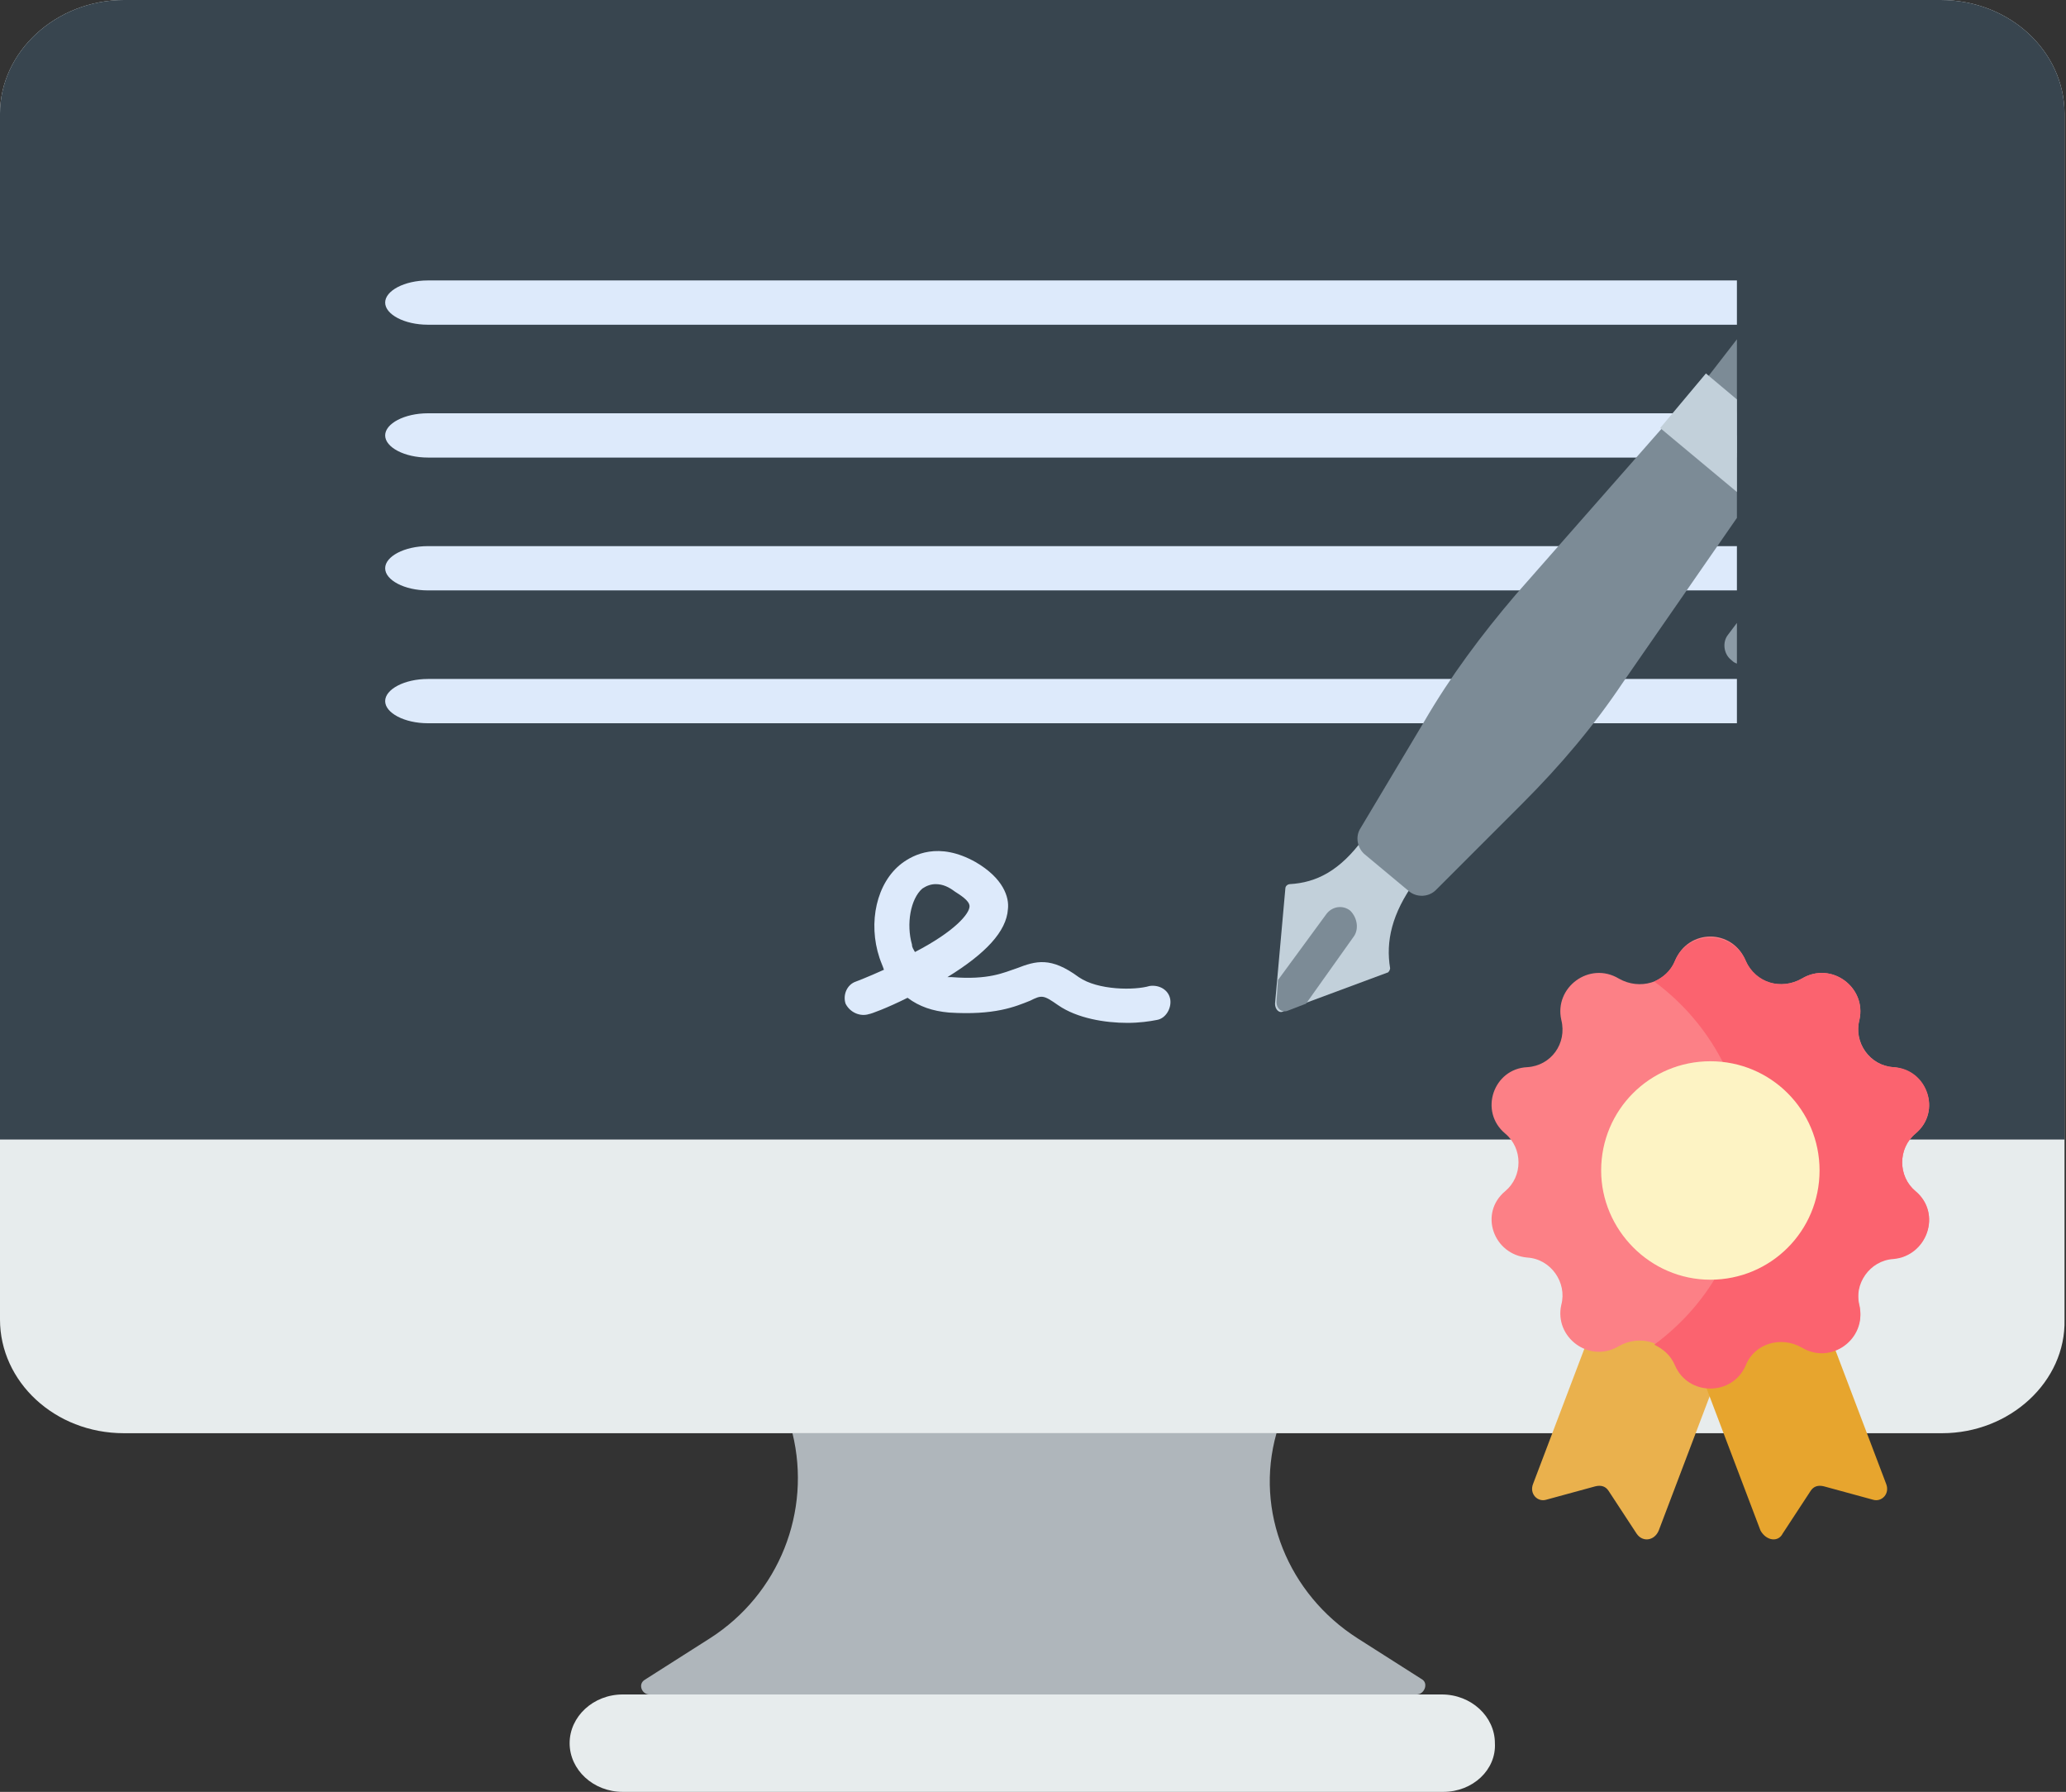 <?xml version="1.0" encoding="utf-8"?>
<!-- Generator: Adobe Illustrator 23.1.0, SVG Export Plug-In . SVG Version: 6.00 Build 0)  -->
<!DOCTYPE svg PUBLIC "-//W3C//DTD SVG 1.1//EN" "http://www.w3.org/Graphics/SVG/1.1/DTD/svg11.dtd">
<svg version="1.1" id="Слой_1" xmlns:x="http://ns.adobe.com/Extensibility/1.0/" xmlns:i="http://ns.adobe.com/AdobeIllustrator/10.0/" xmlns:graph="http://ns.adobe.com/Graphs/1.0/"
	 xmlns="http://www.w3.org/2000/svg" xmlns:xlink="http://www.w3.org/1999/xlink" x="0px" y="0px" viewBox="0 0 140 121.4"
	 style="enable-background:new 0 0 140 121.4;" xml:space="preserve">
<rect x="0" y="0" width="140" height="121.4" fill="#333333" stroke="none"/>
<path style="fill:#AFB6BB;" d="M96,114.8H44c-0.5,0-0.8-0.7-0.3-1l4.4-2.8c4.7-3,6.9-8.6,5.6-13.9h32.8v0C85,102.4,87.3,108,92,111
	l4.4,2.8C96.8,114.1,96.5,114.8,96,114.8z"/>
<path style="fill:#E7ECED;" d="M131.6,97.1H8.4c-4.7,0-8.4-3.5-8.4-7.7V7.7C0,3.5,3.8,0,8.4,0h123.1c4.7,0,8.4,3.5,8.4,7.7v81.7
	C140,93.6,136.2,97.1,131.6,97.1z"/>
<path style="fill:#38454F;" d="M140,77.2H0V7.7C0,3.5,3.8,0,8.4,0h123.1c4.7,0,8.4,3.5,8.4,7.7V77.2z"/>
<path style="fill:#E7ECED;" d="M97.8,121.4H42.2c-2,0-3.6-1.5-3.6-3.3c0-1.8,1.6-3.3,3.6-3.3h55.5c2,0,3.6,1.5,3.6,3.3
	C101.4,119.9,99.8,121.4,97.8,121.4z"/>
<g>
	<defs>
		<rect id="SVGID_1_" x="24.1" y="6" width="93.6" height="93.7"/>
	</defs>
	<clipPath id="SVGID_2_">
		<use xlink:href="#SVGID_1_"  style="overflow:visible;"/>
	</clipPath>
	<g style="clip-path:url(#SVGID_2_);">
		<g>
			<defs>
				<rect id="SVGID_3_" x="13.1" y="-21" width="112" height="99"/>
			</defs>
			<clipPath id="SVGID_4_">
				<use xlink:href="#SVGID_3_"  style="overflow:visible;"/>
			</clipPath>
			<g style="clip-path:url(#SVGID_4_);">
				<path style="fill:#DDEAFB;" d="M122.3,40H29c-1.6,0-2.9-0.7-2.9-1.5S27.4,37,29,37h93.3c1.6,0,2.9,0.7,2.9,1.5
					S123.8,40,122.3,40z"/>
				<path style="fill:#DDEAFB;" d="M122.3,22H29c-1.6,0-2.9-0.7-2.9-1.5c0-0.8,1.3-1.5,2.9-1.5h93.3c1.6,0,2.9,0.7,2.9,1.5
					C125.1,21.3,123.8,22,122.3,22z"/>
				<path style="fill:#DDEAFB;" d="M122.3,49H29c-1.6,0-2.9-0.7-2.9-1.5S27.4,46,29,46h93.3c1.6,0,2.9,0.7,2.9,1.5
					S123.8,49,122.3,49z"/>
				<path style="fill:#DDEAFB;" d="M122.3,31H29c-1.6,0-2.9-0.7-2.9-1.5S27.4,28,29,28h93.3c1.6,0,2.9,0.7,2.9,1.5
					S123.8,31,122.3,31z"/>
				<path style="fill:#8C9BA6;" d="M118,45c-0.3,0-0.5-0.1-0.7-0.3c-0.5-0.4-0.6-1.2-0.2-1.7l5.5-7.3c0.2-0.3,0.2-0.8-0.1-1
					l-5.6-4.7c-0.5-0.4-0.6-1.2-0.2-1.7c0.4-0.5,1.1-0.6,1.7-0.2l5.6,4.7c1.3,1.1,1.5,3.1,0.5,4.5l-5.5,7.3
					C118.7,44.8,118.3,45,118,45z"/>
				<path style="fill:#C2D0DA;" d="M95.9,59.7l-3.5-2.9c-1.6,2.2-3.2,3-5,3.1c-0.1,0-0.3,0.1-0.3,0.3L86.4,68c0,0.4,0.3,0.7,0.6,0.5
					l7-2.6c0.1,0,0.2-0.2,0.2-0.3C93.9,63.8,94.3,61.9,95.9,59.7z"/>
				<path style="fill:#7C8B96;" d="M118.6,31.4l-3.6-2.9l-2.1,0.2l-10.2,11.6c-2.3,2.7-4.4,5.5-6.2,8.6l-4.3,7.2
					c-0.4,0.6-0.2,1.4,0.3,1.8l3,2.5c0.5,0.4,1.3,0.4,1.8-0.1l5.9-5.9c2.5-2.5,4.8-5.2,6.8-8.2l8.8-12.7L118.6,31.4z"/>
				<path style="fill:#7C8B96;" d="M122.3,22.2c-1.3-1.2-3.2-1-4.3,0.4l-2.4,3.1l-0.1,1.8l3.6,3.3l1.6-0.4l2.1-3.4
					C123.9,25.5,123.6,23.4,122.3,22.2z"/>
				<path style="fill:#C2D0DA;" d="M112.5,29l6,5l2.7-4l-5.6-4.7L112.5,29z"/>
				<path style="fill:#7C8B96;" d="M91.7,63.5c0.4-0.5,0.3-1.3-0.2-1.8c-0.5-0.4-1.2-0.3-1.6,0.2l-3.3,4.5l-0.1,1.5
					c0,0.4,0.3,0.7,0.7,0.6l1.3-0.5L91.7,63.5z"/>
				<path style="fill:#DDEAFB;" d="M76.4,69.3c-1.5,0-3.4-0.3-4.7-1.2c-1-0.7-1.1-0.7-1.9-0.3c-1,0.4-2.4,1-5.5,0.8
					c-1.1-0.1-2-0.4-2.8-1c-1.4,0.7-2.5,1.1-2.6,1.1c-0.6,0.2-1.3-0.1-1.6-0.7c-0.2-0.6,0.1-1.3,0.7-1.5c0,0,0.8-0.3,1.9-0.8
					c-0.1-0.3-0.2-0.5-0.3-0.8c-0.8-2.4-0.2-5.1,1.5-6.4c0.8-0.6,2.5-1.5,5-0.1c1.9,1.1,2.3,2.4,2.2,3.2c-0.1,1.5-1.5,3-4.1,4.6
					c0.1,0,0.2,0,0.3,0c2.5,0.2,3.5-0.3,4.4-0.6c1.3-0.5,2.3-0.8,4.2,0.6c1.3,0.9,3.8,0.9,4.8,0.6c0.7-0.1,1.3,0.3,1.4,0.9
					c0.1,0.6-0.3,1.3-0.9,1.4C77.9,69.2,77.2,69.3,76.4,69.3z M63.4,59.9c-0.3,0-0.6,0.1-0.9,0.3c-0.8,0.7-1.1,2.4-0.7,3.8
					c0,0.2,0.1,0.3,0.2,0.5c0,0,0,0,0,0c2.7-1.4,3.7-2.6,3.7-3.1c0-0.4-0.7-0.8-1-1C64.3,60.1,63.9,59.9,63.4,59.9z"/>
			</g>
		</g>
	</g>
</g>
<path style="fill:#EAB14D;" d="M110.9,103.9l-1.9-2.9c-0.2-0.3-0.5-0.4-0.9-0.3l-3.3,0.9c-0.6,0.2-1.2-0.4-0.9-1.1l6.3-16.6l8.5,3.2
	l-6.3,16.6C112.1,104.4,111.3,104.5,110.9,103.9z"/>
<path style="fill:#E7A52E;" d="M120.8,103.9l1.9-2.9c0.2-0.3,0.5-0.4,0.9-0.3l3.3,0.9c0.6,0.2,1.2-0.4,0.9-1.1l-6.3-16.6l-8.5,3.2
	l6.3,16.6C119.7,104.4,120.5,104.5,120.8,103.9z"/>
<path style="fill:#FC8086;" d="M118.3,65.1c0.6,1.5,2.4,2,3.8,1.2c2-1.2,4.4,0.6,3.9,2.8c-0.4,1.5,0.7,3.1,2.3,3.2
	c2.3,0.2,3.3,3,1.5,4.5c-1.2,1-1.2,2.9,0,3.9c1.8,1.5,0.8,4.4-1.5,4.5c-1.6,0.1-2.7,1.6-2.3,3.2c0.5,2.2-1.9,4-3.9,2.8
	c-1.4-0.8-3.2-0.3-3.8,1.2c-0.9,2.1-3.9,2.1-4.8,0c-0.6-1.5-2.4-2-3.8-1.2c-2,1.2-4.4-0.6-3.9-2.8c0.4-1.5-0.7-3.1-2.3-3.2
	c-2.3-0.2-3.3-3-1.5-4.5c1.2-1,1.2-2.9,0-3.9c-1.8-1.5-0.8-4.4,1.5-4.5c1.6-0.1,2.7-1.6,2.3-3.2c-0.5-2.2,1.9-4,3.9-2.8
	c1.4,0.8,3.2,0.3,3.8-1.2C114.4,62.9,117.4,62.9,118.3,65.1z"/>
<path style="fill:#FB636F;" d="M129.8,80.7c-1.2-1-1.2-2.9,0-3.9c1.8-1.5,0.8-4.4-1.5-4.5c-1.6-0.1-2.7-1.6-2.3-3.2
	c0.5-2.2-1.9-4-3.9-2.8c-1.4,0.8-3.1,0.3-3.8-1.2c-0.9-2.1-3.9-2.1-4.8,0c-0.3,0.7-0.8,1.1-1.4,1.4c3.8,2.8,6.3,7.3,6.3,12.3
	c0,5.1-2.5,9.5-6.3,12.3c0.6,0.3,1.1,0.7,1.4,1.4c0.9,2.1,3.9,2.1,4.8,0c0.6-1.5,2.4-2,3.8-1.2c2,1.2,4.4-0.6,3.9-2.8
	c-0.4-1.5,0.7-3.1,2.3-3.2C130.6,85.1,131.6,82.2,129.8,80.7z"/>
<path style="fill:#FDF3C4;" d="M115.9,86.7c4.1,0,7.4-3.3,7.4-7.4c0-4.1-3.3-7.4-7.4-7.4s-7.4,3.3-7.4,7.4
	C108.5,83.3,111.8,86.7,115.9,86.7z"/>
</svg>

